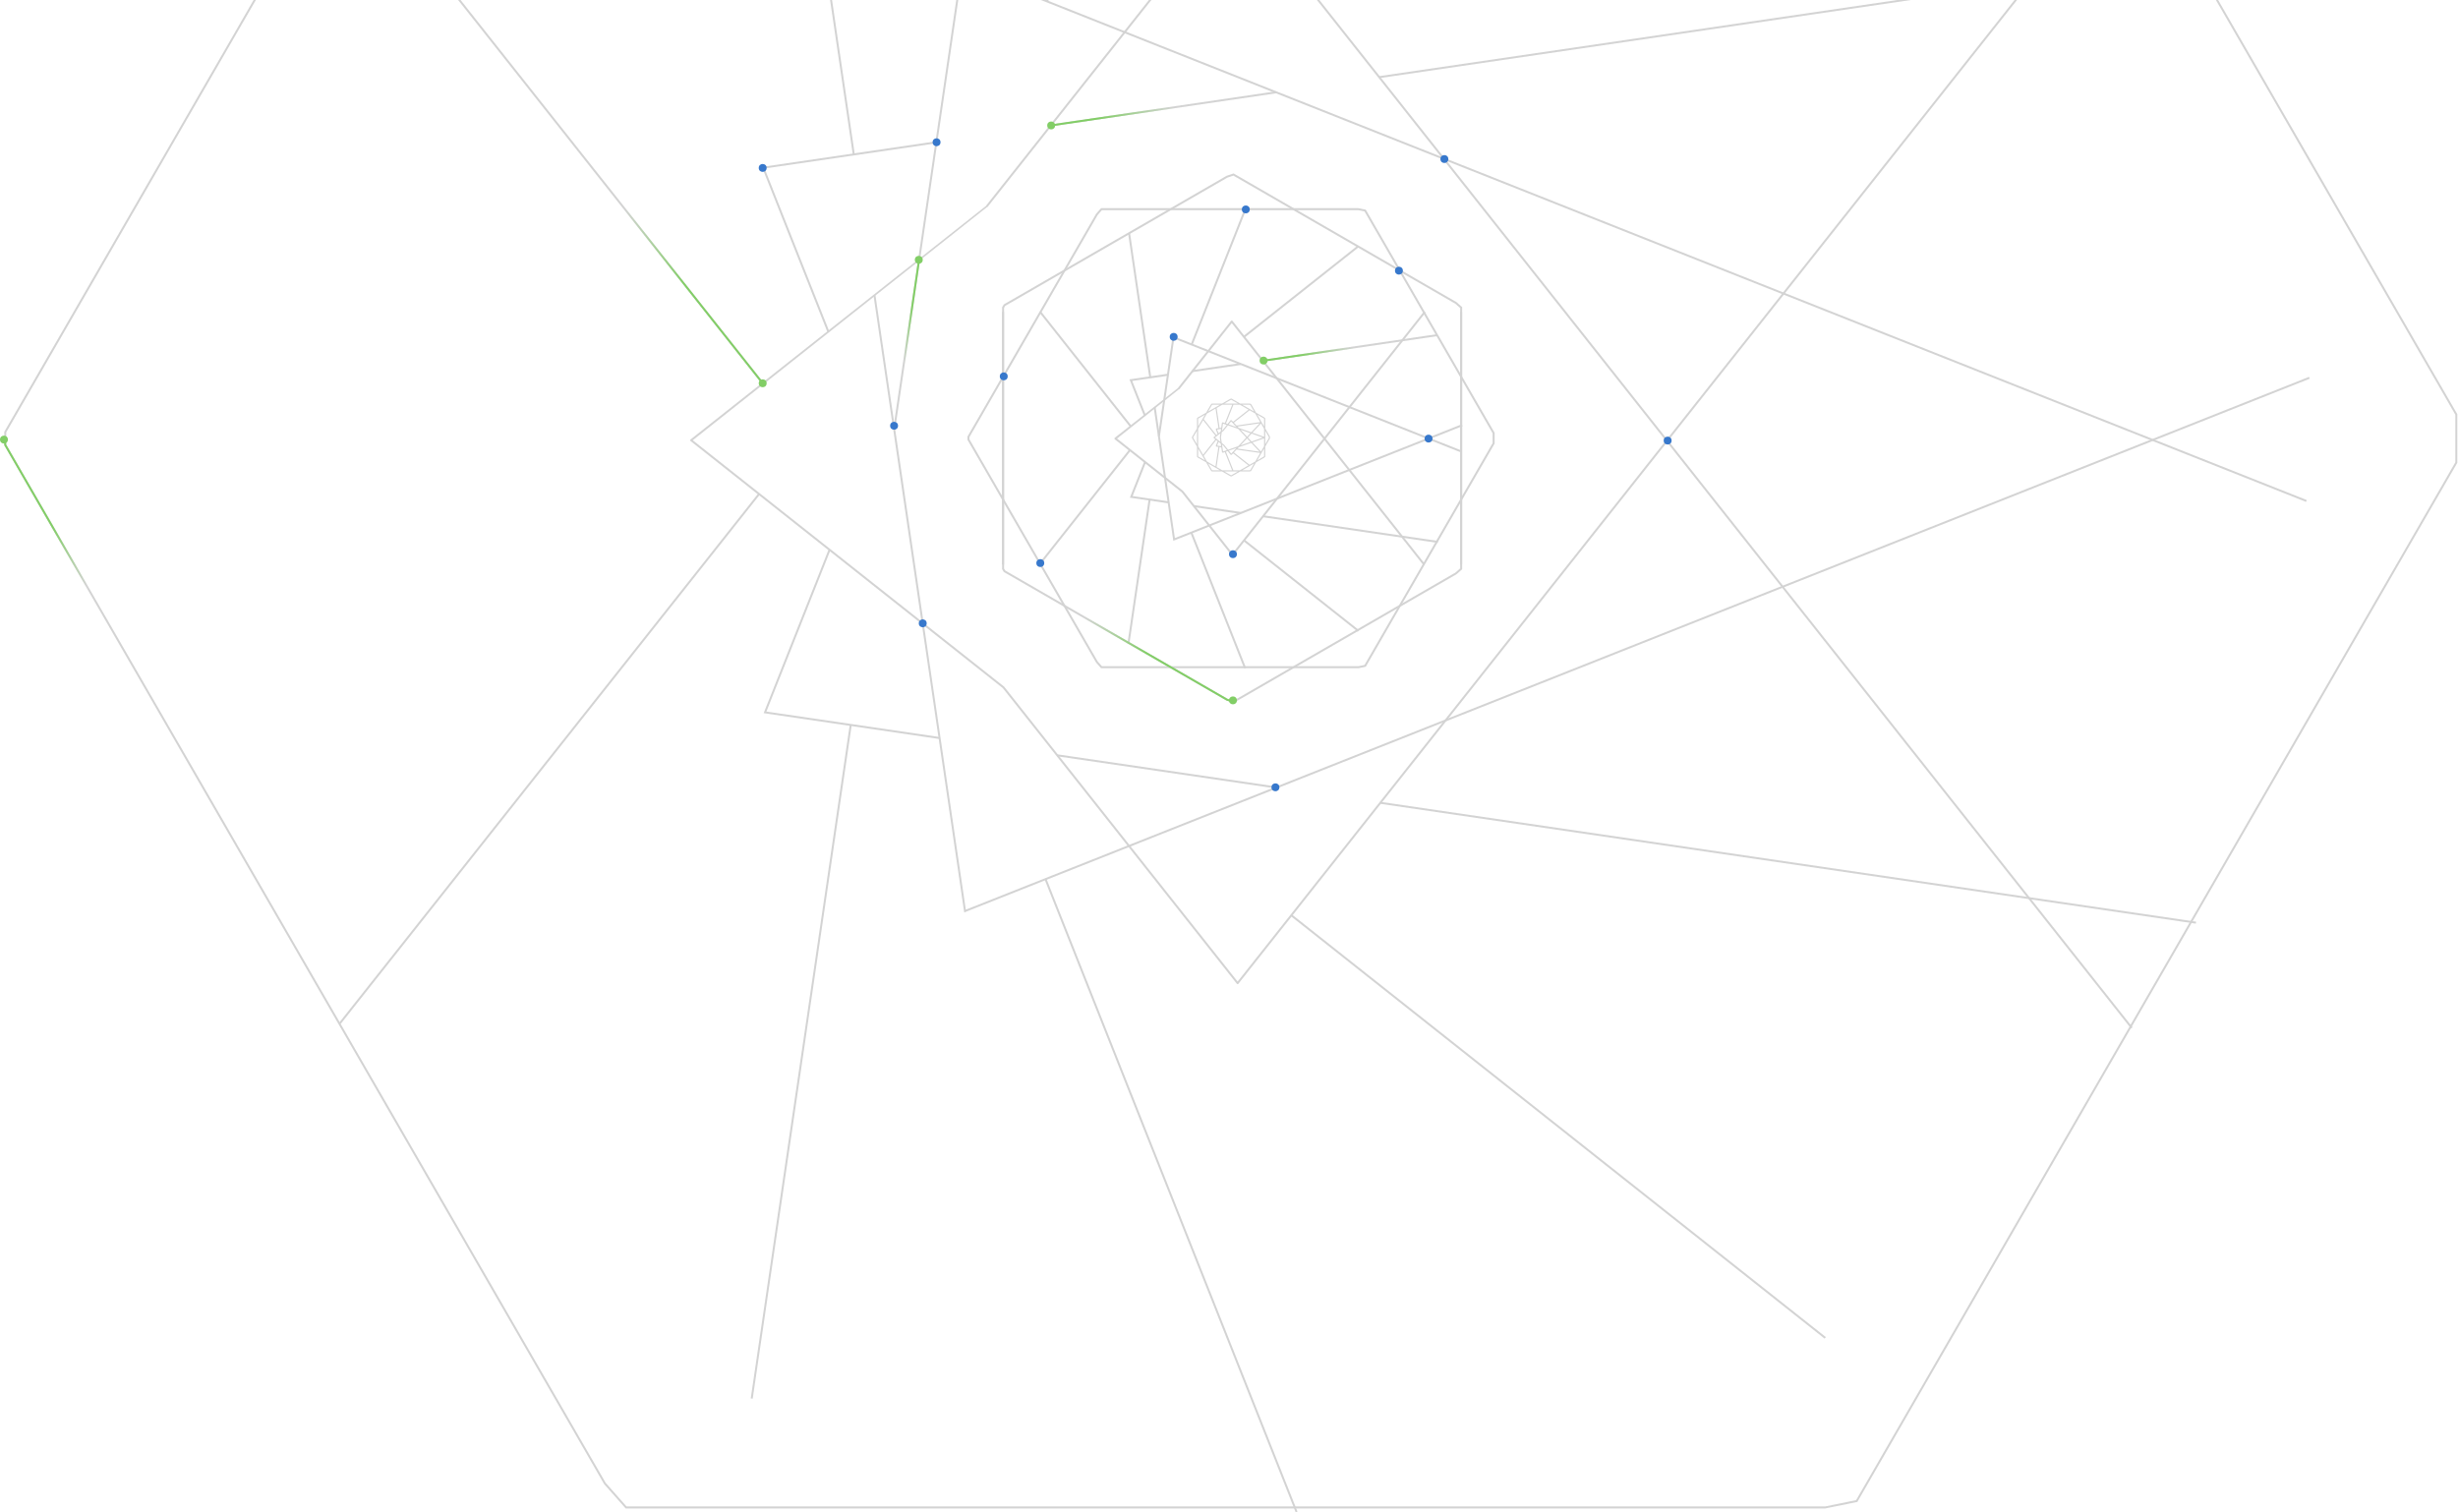 <?xml version="1.0" encoding="UTF-8"?>
<svg width="2488px" height="1531px" viewBox="0 0 2488 1531" version="1.1" xmlns="http://www.w3.org/2000/svg" xmlns:xlink="http://www.w3.org/1999/xlink">
    <!-- Generator: Sketch 42 (36781) - http://www.bohemiancoding.com/sketch -->
    <title>Group 7</title>
    <desc>Created with Sketch.</desc>
    <defs>
        <linearGradient x1="7.806%" y1="8.42%" x2="13.685%" y2="14.009%" id="linearGradient-1">
            <stop stop-color="#82CE66" offset="0%"></stop>
            <stop stop-color="#82CE66" stop-opacity="0" offset="100%"></stop>
        </linearGradient>
        <linearGradient x1="81.51%" y1="81.432%" x2="67.35%" y2="67.183%" id="linearGradient-2">
            <stop stop-color="#82CE66" offset="0%"></stop>
            <stop stop-color="#82CE66" stop-opacity="0" offset="100%"></stop>
        </linearGradient>
        <linearGradient x1="21.269%" y1="77.827%" x2="52.51%" y2="50%" id="linearGradient-3">
            <stop stop-color="#82CE66" offset="0%"></stop>
            <stop stop-color="#82CE66" stop-opacity="0" offset="100%"></stop>
        </linearGradient>
        <linearGradient x1="73.692%" y1="27.834%" x2="39.93%" y2="60.209%" id="linearGradient-4">
            <stop stop-color="#82CE66" offset="0%"></stop>
            <stop stop-color="#82CE66" stop-opacity="0" offset="100%"></stop>
        </linearGradient>
        <linearGradient x1="13.689%" y1="69.669%" x2="50%" y2="39.893%" id="linearGradient-5">
            <stop stop-color="#82CE66" offset="0%"></stop>
            <stop stop-color="#82CE66" stop-opacity="0" offset="100%"></stop>
        </linearGradient>
        <linearGradient x1="62.197%" y1="85.105%" x2="35.492%" y2="74.214%" id="linearGradient-6">
            <stop stop-color="#82CE66" offset="0%"></stop>
            <stop stop-color="#82CE66" stop-opacity="0" offset="100%"></stop>
        </linearGradient>
    </defs>
    <g id="Homepage" stroke="none" stroke-width="1" fill="none" fill-rule="evenodd">
        <g id="01_06-Landing-Page" transform="translate(-913, 0)">
            <g id="Group-7" transform="translate(913, -803)">
                <g id="Group" opacity="0.243" transform="translate(5, 0)">
                    <g id="Page-1" opacity="0.95" transform="translate(975, 979)" stroke-width="2" stroke="#414141">
                        <polyline id="Stroke-1" points="35.34 139.756 35.34 399.842 36.728 402.246 261.956 532.285 268.557 534.494 493.776 404.456 498.991 399.842 498.991 139.756"></polyline>
                        <polyline id="Stroke-3" points="193.063 265.573 207.778 165.47 499.341 281.137"></polyline>
                        <path d="M162.166,475.82 L183.641,329.714" id="Stroke-4"></path>
                        <path d="M279.101,165.011 L394.98,73.269" id="Stroke-5"></path>
                        <path d="M394.983,462.649 L279.227,371.022" id="Stroke-6"></path>
                        <g id="Group-11" transform="translate(0, 0.179)">
                            <polygon id="Stroke-7" points="130.311 40.785 0.282 266.012 0.282 268.805 130.311 494.032 134.924 499.256 394.981 499.256 401.813 497.868 531.85 272.623 531.85 262.194 401.813 36.958 394.981 35.57 134.924 35.57"></polygon>
                            <polyline id="Stroke-9" points="498.99 395.242 498.99 135.156 493.776 130.542 268.556 0.504 261.955 2.713 36.727 132.752 35.339 135.156 35.339 395.242"></polyline>
                        </g>
                        <path d="M280.335,500.428 L225.886,363.151" id="Stroke-12"></path>
                        <path d="M226.213,172.788 L280.706,35.396" id="Stroke-13"></path>
                        <polyline id="Stroke-14" points="178.78 244.401 164.675 208.853 202.208 203.338"></polyline>
                        <path d="M184.303,205.966 L162.801,59.727" id="Stroke-15"></path>
                        <polyline id="Stroke-16" points="499.991 254.413 208.428 370.08 188.79 236.506"></polyline>
                        <polyline id="Stroke-17" points="202.919 332.551 165.058 326.983 179.048 291.718"></polyline>
                        <path d="M275.985,343.288 L228.421,336.297" id="Stroke-18"></path>
                        <path d="M475.385,372.6 L298.455,346.597" id="Stroke-19"></path>
                        <path d="M298.252,189.213 L475.014,163.228" id="Stroke-20"></path>
                        <path d="M227.033,199.682 L275.896,192.496" id="Stroke-21"></path>
                        <path d="M164.609,255.673 L72.865,139.758" id="Stroke-22"></path>
                        <g id="Group-27" transform="translate(71.881, 139.252)">
                            <path d="M390.326,0.504 L195.667,246.466 L144.85,182.265 L144.859,182.291 L77.154,128.713 C77.154,128.713 141.289,77.946 141.298,77.946 L194.916,10.209 L389.583,256.171" id="Stroke-23" stroke-linejoin="round"></path>
                            <path d="M0.242,256.168 L91.889,140.368" id="Stroke-25"></path>
                        </g>
                    </g>
                    <g id="Page-1" transform="translate(1201, 1206)" fill="#414141" opacity="0.95">
                        <path d="M78.31,40.503 L74.661,46.788 L74.661,33.013 L78.31,39.297 L78.31,40.503 Z M70.408,54.113 L61.726,44.878 L73.499,40.761 L73.499,48.791 L70.408,54.113 Z M73.499,58.894 L72.977,59.355 L66.577,63.029 L73.499,51.107 L73.499,58.894 Z M64.56,64.187 L58.778,67.507 L42.928,55.031 L45.652,52.126 L69.584,55.534 L64.56,64.187 Z M59.477,72.943 L58.85,73.078 L51.41,73.078 L63.392,66.197 L59.477,72.943 Z M49.074,73.078 L42.399,73.078 L34.895,54.265 L36.689,53.637 L39.735,57.463 L40.614,57.499 L42.13,55.882 L57.691,68.131 L49.074,73.078 Z M40.27,78.132 L39.661,77.938 L33.213,74.237 L47.062,74.233 L40.27,78.132 Z M25.414,69.76 L28.394,49.606 L30.204,49.871 L30.958,54.911 L31.725,55.374 L33.796,54.649 L41.147,73.078 L31.195,73.078 L25.414,69.76 Z M21.026,73.078 L20.597,72.607 L16.872,66.191 L28.875,73.078 L21.026,73.078 Z M12.373,58.443 L25.087,42.467 L26.53,43.603 L24.642,48.334 L25.098,49.124 L27.243,49.438 L24.332,69.138 L15.709,64.187 L12.373,58.443 Z M6.815,59.082 L6.769,59.001 L6.769,51.097 L13.706,63.037 L6.815,59.082 Z M6.769,31.012 L11.792,22.359 L24.296,38.067 C23.727,38.515 23.132,38.983 22.476,39.498 L22.476,40.412 L24.173,41.748 L11.746,57.363 L6.769,48.789 L6.769,31.012 Z M6.769,20.8 L6.815,20.719 L13.708,16.759 L6.769,28.704 L6.769,20.8 Z M15.711,15.608 L24.408,10.612 L27.341,30.437 L25.042,30.773 L24.586,31.564 L26.492,36.339 C26.093,36.652 25.666,36.988 25.208,37.348 L12.419,21.279 L15.711,15.608 Z M20.567,7.245 L21.031,6.724 L28.861,6.722 L16.875,13.603 L20.567,7.245 Z M31.181,6.721 L41.241,6.717 L33.846,25.257 L31.63,24.482 L30.862,24.948 L30.129,30.029 L28.491,30.269 L25.492,9.989 L31.181,6.721 Z M39.555,1.91 L40.273,1.671 L47.054,5.561 L33.199,5.561 L39.555,1.91 Z M57.775,11.712 L42.128,24.031 L40.504,22.302 L39.626,22.338 L36.549,26.203 L34.945,25.641 L42.493,6.717 L49.067,6.715 L57.775,11.712 Z M58.735,6.712 L59.479,6.862 L63.392,13.604 L51.395,6.715 L58.735,6.712 Z M69.598,24.292 L45.637,27.763 L42.928,24.881 L58.863,12.335 L64.552,15.6 L69.598,24.292 Z M72.932,20.408 L73.499,20.907 L73.499,28.694 L66.568,16.757 L72.932,20.408 Z M61.711,35.001 L70.422,25.711 L73.499,31.009 L73.499,39.123 L61.711,35.001 Z M57.083,39.938 L60.842,35.929 L72.319,39.941 L60.855,43.951 L57.083,39.938 Z M47.919,49.708 L60.526,45.299 L68.961,54.271 L46.624,51.089 L47.919,49.708 Z M47.902,30.172 L46.609,28.797 L68.973,25.557 L60.511,34.581 L47.902,30.172 Z M56.285,40.788 L59.654,44.371 L49.639,47.875 L56.285,40.788 Z M56.284,39.089 L49.627,32.007 L59.642,35.509 L56.284,39.089 Z M45.524,29.341 L37.706,26.607 L40.116,23.588 L45.524,29.341 Z M35.782,27.165 L31.774,32.201 L31.793,32.216 C31.605,32.351 31.321,32.565 30.889,32.896 L31.912,25.813 L35.782,27.165 Z M29.956,31.23 L29.566,33.925 C28.999,34.37 28.296,34.921 27.444,35.589 L25.94,31.817 L29.956,31.23 Z M23.776,39.955 C24.868,39.097 27.294,37.186 29.327,35.587 L28.708,39.873 L29.382,44.378 L23.776,39.955 Z M25.995,48.08 L27.482,44.351 L29.631,46.042 L30.024,48.67 L25.995,48.08 Z M32.003,54.044 L30.948,47.079 L32.337,48.172 L35.921,52.674 L32.003,54.044 Z M37.084,52.267 L33.205,47.394 L30.697,45.416 L29.871,39.953 L30.652,34.544 C31.757,33.673 32.552,33.049 32.584,33.022 L36.938,27.57 L47.25,31.176 L55.487,39.939 L47.266,48.704 L37.084,52.267 Z M40.226,56.213 L37.85,53.231 L45.546,50.538 L40.226,56.213 Z M5.606,46.786 L1.636,39.947 L1.636,39.854 L5.606,33.015 L5.606,46.786 Z M79.395,38.849 L74.661,30.697 L74.661,20.643 L74.464,20.207 L73.606,19.467 L65.41,14.762 L60.353,6.053 L59.966,5.774 L58.85,5.561 L49.385,5.561 L40.627,0.533 L40.154,0.485 L39.082,0.854 L30.882,5.561 L20.769,5.561 L20.335,5.755 L19.66,6.516 L14.874,14.752 L6.102,19.789 L5.888,20.001 L5.684,20.351 L5.606,20.643 L5.606,30.705 L0.551,39.405 L0.473,39.697 L0.473,40.104 L0.551,40.396 L5.606,49.096 L5.606,59.157 L5.684,59.449 L5.888,59.8 L6.102,60.012 L14.871,65.044 L19.659,73.285 L20.334,74.046 L20.769,74.241 L30.896,74.239 L39.187,78.994 L40.155,79.316 L40.627,79.268 L49.399,74.233 L58.965,74.229 L59.966,74.027 L60.353,73.749 L65.41,65.04 L73.606,60.334 L74.464,59.594 L74.661,59.157 L74.661,49.104 L79.395,40.952 L79.473,40.66 L79.473,39.141 L79.395,38.849 Z" id="Fill-1"></path>
                    </g>
                    <g id="Page-1" opacity="0.95" stroke-width="2" stroke="#414141">
                        <polyline id="Stroke-3" points="900.083 1237.505 968.761 770.295 2329.573 1310.148"></polyline>
                        <path d="M755.876,2218.791 L856.108,1536.869" id="Stroke-4"></path>
                        <path d="M1842.5,2157.318 L1302.234,1729.668" id="Stroke-6"></path>
                        <g id="Group-11" transform="translate(0, 0.833)">
                            <polygon id="Stroke-7" points="607.202 188.355 0.32 1239.557 0.32 1252.592 607.202 2303.794 628.733 2328.174 1842.496 2328.174 1874.381 2321.697 2481.304 1270.413 2481.304 1221.736 1874.381 170.493 1842.496 164.017 628.733 164.017"></polygon>
                        </g>
                        <path d="M1307.407,2333.642 L1053.278,1692.93" id="Stroke-12"></path>
                        <path d="M1054.804,804.451 L1309.139,163.203" id="Stroke-13"></path>
                        <polyline id="Stroke-14" points="833.418 1138.688 767.586 972.776 942.766 947.036"></polyline>
                        <path d="M859.198,959.304 L758.841,276.763" id="Stroke-15"></path>
                        <polyline id="Stroke-16" points="2332.605 1185.417 971.792 1725.271 880.139 1101.843"></polyline>
                        <polyline id="Stroke-17" points="946.083 1550.11 769.376 1524.122 834.672 1359.53"></polyline>
                        <path d="M1287.104,1600.226 L1065.108,1567.597" id="Stroke-18"></path>
                        <path d="M2217.762,1737.031 L1391.977,1615.671" id="Stroke-19"></path>
                        <path d="M1391.029,881.112 L2216.03,759.834" id="Stroke-20"></path>
                        <path d="M1058.628,929.974 L1286.688,896.437" id="Stroke-21"></path>
                        <path d="M767.277,1191.3 L339.081,650.292" id="Stroke-22"></path>
                        <g id="Group-27" transform="translate(338.49, 649.93)">
                            <path d="M1817.764,0.353 L909.235,1148.33 L672.059,848.682 L672.101,848.806 L356.1,598.742 C356.1,598.742 655.436,361.795 655.478,361.795 L905.729,45.647 L1814.299,1193.624" id="Stroke-23" stroke-linejoin="round"></path>
                            <path d="M0.51,1189.07 L424.873,653.14" id="Stroke-25"></path>
                        </g>
                    </g>
                </g>
                <g id="Group-4" transform="translate(5, 650)" stroke-width="2">
                    <polyline id="Stroke-7" stroke="url(#linearGradient-1)" points="0 597 0.32 603.426 607.202 1654.628"></polyline>
                    <path d="M767.277,541.3 L339.081,0.292" id="Stroke-22" stroke="url(#linearGradient-2)"></path>
                    <path d="M1273.252,518.213 L1450.014,492.228" id="Stroke-20" stroke="url(#linearGradient-3)"></path>
                    <path d="M900.083,587.505 L925.308,415.903" id="Stroke-3" stroke="url(#linearGradient-4)"></path>
                    <path d="M1058.628,279.974 L1286.688,246.437" id="Stroke-21" stroke="url(#linearGradient-5)"></path>
                    <polyline id="Stroke-1" stroke="url(#linearGradient-6)" points="1011 533 1010.34 728.842 1011.728 731.246 1236.956 861.285 1243.557 863.494"></polyline>
                </g>
                <g id="Group-2" transform="translate(0, 926)">
                    <circle id="Oval-4" fill="#3778CC" cx="1053" cy="447" r="4"></circle>
                    <circle id="Oval-4" fill="#3778CC" cx="905" cy="308" r="4"></circle>
                    <circle id="Oval-4" fill="#82CE66" cx="930" cy="140" r="4"></circle>
                    <circle id="Oval-4" fill="#3778CC" cx="772" cy="47" r="4"></circle>
                    <circle id="Oval-4" fill="#82CE66" cx="4" cy="322" r="4"></circle>
                    <circle id="Oval-4" fill="#82CE66" cx="772" cy="265" r="4"></circle>
                    <circle id="Oval-4" fill="#3778CC" cx="948" cy="21" r="4"></circle>
                    <circle id="Oval-4" fill="#82CE66" cx="1064" cy="4" r="4"></circle>
                    <circle id="Oval-4" fill="#3778CC" cx="1462" cy="38" r="4"></circle>
                    <circle id="Oval-4" fill="#3778CC" cx="1016" cy="258" r="4"></circle>
                    <circle id="Oval-4" fill="#3778CC" cx="1188" cy="218" r="4"></circle>
                    <circle id="Oval-4" fill="#3778CC" cx="1261" cy="89" r="4"></circle>
                    <circle id="Oval-4" fill="#82CE66" cx="1279" cy="242" r="4"></circle>
                    <circle id="Oval-4" fill="#3778CC" cx="1248" cy="438" r="4"></circle>
                    <circle id="Oval-4" fill="#3778CC" cx="1446" cy="321" r="4"></circle>
                    <circle id="Oval-4" fill="#3778CC" cx="1416" cy="151" r="4"></circle>
                    <circle id="Oval-4" fill="#3778CC" cx="1688" cy="323" r="4"></circle>
                    <circle id="Oval-4" fill="#82CE66" cx="1248" cy="586" r="4"></circle>
                    <circle id="Oval-4" fill="#3778CC" cx="1291" cy="674" r="4"></circle>
                    <circle id="Oval-4" fill="#3778CC" cx="934" cy="508" r="4"></circle>
                </g>
            </g>
        </g>
    </g>
</svg>